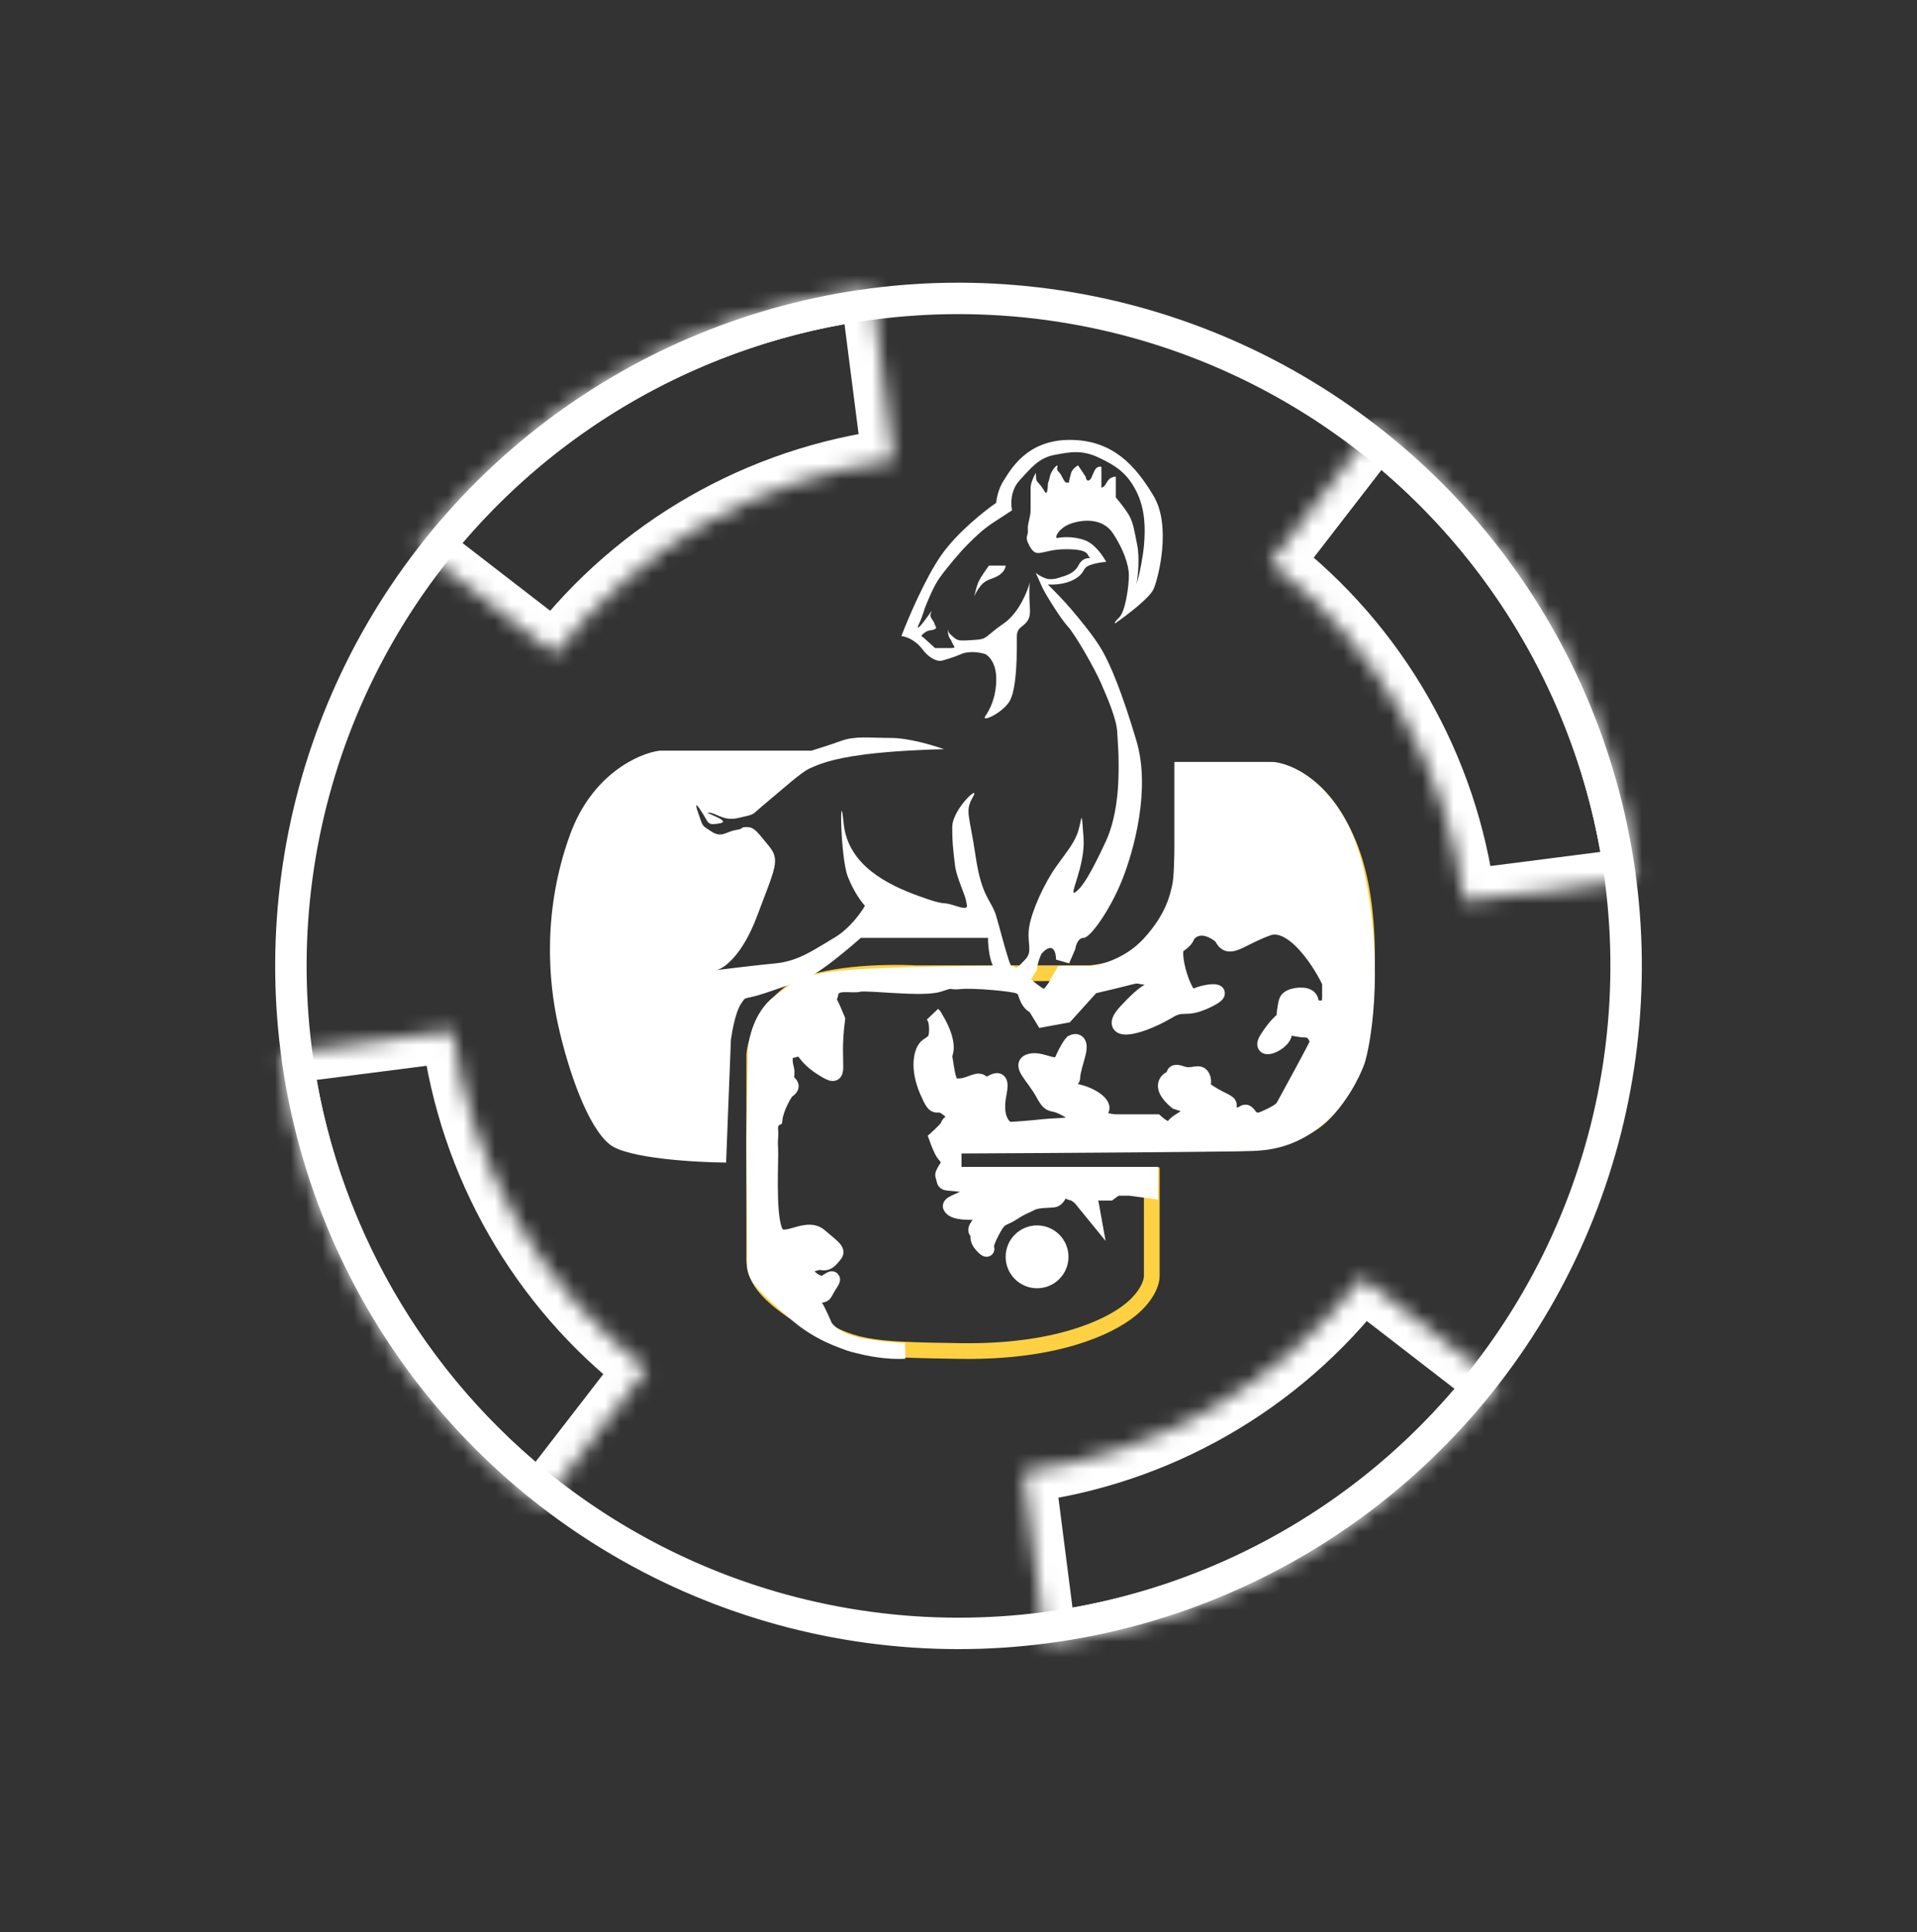 <svg xmlns="http://www.w3.org/2000/svg" width="122" height="123" fill="none" viewBox="0 0 122 123"><rect x="0" y="0" width="122" height="123" fill="#333333" stroke="none"/><path stroke="#FED142" d="M80.568 49.004H75.35V55.279C75.35 55.879 75.061 57.508 73.905 59.228C72.75 60.949 71.716 61.682 69.386 61.949H58.297C56.371 61.847 52.091 61.94 50.376 63.134C48.662 64.328 48.078 66.293 48 67.127V80.16C48 81.213 48.513 82.31 51.401 84.066C54.29 85.821 55.129 85.909 61.139 85.996C67.149 86.084 70.551 84.504 71.948 83.364C73.067 82.451 73.315 81.55 73.3 81.213V74.807H60.627V72.788C66.497 72.803 76.533 72.823 77.912 72.788C79.636 72.744 81.593 72.788 83.55 71.472C85.115 70.418 86.128 68.136 86.439 67.127C86.951 64.553 87.576 58.342 85.973 54.094C84.37 49.846 81.702 48.931 80.568 49.004Z"/><circle cx="66" cy="80" r="2" fill="#fff"/><path fill="#fff" d="M73.419 37.486C73.174 38.058 71.684 39.186 70.97 39.679C70.926 39.679 70.917 39.602 71.232 39.297C71.626 38.916 71.844 37.295 71.844 36.628C71.844 35.961 71.495 34.96 70.838 33.959C70.182 32.958 68.914 33.053 68.126 33.339C67.339 33.625 67.076 34.292 67.295 34.245C67.514 34.197 68.257 34.102 69.045 34.388C69.675 34.616 70.211 35.404 70.401 35.77C70.255 35.77 69.85 35.808 69.395 35.961C68.826 36.151 69.132 36.437 68.389 36.866C67.794 37.209 67.003 37.232 66.683 37.2C66.974 37.486 67.671 38.191 68.126 38.725C68.695 39.393 69.614 40.489 70.138 41.395C70.663 42.3 71.407 44.064 72.326 47.163C73.244 50.261 72.151 54.17 71.407 56.029C70.663 57.888 69.395 59.7 68.957 59.7C68.608 59.7 68.462 60.176 68.433 60.414L68.039 61.32L67.208 61.082C67.208 60.621 67.024 59.9 66.289 60.7C66.079 61.12 65.997 61.574 65.983 61.749C65.822 62.019 65.449 62.626 65.239 62.893C64.977 63.227 63.927 62.178 63.402 61.749C62.982 61.406 62.877 60.24 62.877 59.7H54.784C54.011 60.383 52.273 61.835 51.503 62.178C50.541 62.607 50.322 62.655 48.791 63.179C47.26 63.704 47.523 63.322 47.129 63.942C46.814 64.438 46.589 65.642 46.516 66.182L46.21 74C44.213 73.984 39.937 73.733 38.817 72.856C37.418 71.76 36.193 68.232 35.537 65.324C34.88 62.417 34.53 57.936 36.28 53.121C37.68 49.27 40.655 47.957 41.967 47.782H51.635C51.955 47.687 52.781 47.43 53.516 47.163C54.434 46.829 55.309 46.972 56.709 46.972C57.829 46.972 59.421 47.449 60.077 47.687C59.144 47.703 56.831 47.792 55.047 48.021C52.816 48.307 52.028 48.688 51.503 48.926C50.978 49.165 49.885 50.166 48.791 51.072C47.697 51.977 48.179 51.786 46.954 52.072C45.974 52.301 45.499 51.644 45.017 51.739C45.411 51.929 46.447 52.292 45.816 52.406C45.029 52.549 45.105 52.406 44.755 51.834C44.394 51.245 44.143 50.928 44.449 51.786C44.755 52.645 44.624 52.502 45.28 52.931C45.936 53.36 46.21 52.931 46.823 52.835C47.435 52.74 47.041 52.645 47.523 52.645C48.004 52.645 48.179 52.931 48.922 53.836C49.666 54.742 49.36 55.171 48.179 58.317C47.234 60.834 46.064 61.654 45.598 61.749C46.356 61.654 48.17 61.435 49.36 61.32C50.847 61.177 51.853 60.414 53.078 59.7C54.058 59.127 54.799 58.095 55.047 57.65C54.843 57.443 54.338 56.782 53.953 55.791C53.472 54.551 53.428 49.737 53.691 52.406C53.953 55.076 56.49 56.315 58.459 57.03C60.427 57.745 59.771 57.316 60.777 57.65C61.783 57.983 61.521 57.65 61.477 57.316C61.433 56.982 60.865 55.838 60.777 55.076C60.69 54.313 60.602 53.789 60.602 52.645C60.602 51.501 62.44 49.832 61.914 50.738C61.39 51.644 61.696 51.834 62.09 54.504C62.483 57.173 63.096 57.268 63.402 58.317C63.708 59.366 63.883 60.129 64.189 61.082C64.496 62.035 64.714 61.606 65.239 61.082C65.764 60.557 65.327 60.033 65.502 58.984C65.677 57.936 66.464 56.22 67.208 55.171C67.951 54.122 68.433 53.598 68.651 52.788C68.87 51.977 68.826 51.501 68.957 53.312C69.089 55.123 67.951 57.125 68.433 56.792C68.914 56.458 69.439 55.552 70.357 53.598C71.276 51.644 71.188 49.069 71.188 48.45C71.188 47.83 71.145 47.449 71.101 46.591C71.057 45.733 70.445 44.35 70.051 43.445C69.657 42.539 68.433 40.394 67.951 39.869C67.47 39.345 66.508 37.772 66.333 37.391C66.187 37.073 65.98 36.589 65.915 36.465C65.902 36.452 65.895 36.443 65.895 36.437C65.895 36.429 65.903 36.44 65.915 36.465C66.02 36.565 66.503 36.866 66.814 36.866C67.164 36.866 67.251 36.819 67.558 36.723C67.864 36.628 68.389 36.485 68.651 35.961C68.861 35.541 69.234 35.5 69.395 35.532C69.38 35.532 69.325 35.484 69.22 35.293C69.089 35.055 68.651 34.96 67.82 34.96C66.989 34.96 66.552 35.15 66.158 35.198C65.764 35.246 65.589 34.912 65.414 34.531C65.239 34.149 65.458 34.054 65.414 33.72C65.37 33.386 65.589 32.91 65.589 32.481V31.051C65.589 30.705 65.845 30.235 65.921 30.091C65.924 30.074 65.929 30.061 65.939 30.05C65.948 30.041 65.939 30.056 65.921 30.091C65.913 30.148 65.939 30.247 65.939 30.431C65.939 30.669 66.114 30.717 66.333 31.051L66.552 31.384C66.581 31.369 66.639 31.327 66.639 31.289C66.639 31.241 66.683 31.146 66.683 30.908C66.683 30.669 66.726 30.765 66.814 30.336C66.901 29.907 67.383 29.43 67.295 29.716C67.208 30.002 67.426 30.002 67.558 30.288C67.663 30.517 67.776 30.669 67.82 30.717H68.039V30.622C68.053 30.542 68.1 30.326 68.17 30.097C68.24 29.869 68.491 29.684 68.607 29.621L69.089 30.336C69.103 30.447 69.167 30.65 69.307 30.574C69.482 30.479 69.482 30.288 69.657 29.954C69.797 29.688 70.007 29.684 70.095 29.716V31.051L70.27 30.955C70.284 30.94 70.349 30.851 70.489 30.622C70.628 30.393 70.897 30.336 71.013 30.336V31.671C71.115 31.782 71.398 32.118 71.713 32.576C72.107 33.148 72.151 33.577 72.37 34.674C72.544 35.551 72.413 36.723 72.326 37.2L72.457 36.723C72.544 36.374 72.737 35.474 72.807 34.674C72.894 33.672 72.894 32.433 72.326 31.289C71.757 30.145 71.057 29.668 69.963 29.144C68.873 28.621 68.13 28.762 67.129 28.952L67.12 28.953C66.114 29.144 65.633 29.764 64.889 30.574C64.294 31.222 64.32 32.115 64.408 32.481C64.291 32.56 63.909 32.815 63.314 33.196C62.571 33.672 62.09 34.149 61.565 34.674C61.04 35.198 60.209 36.199 59.771 36.819C59.421 37.314 59.013 38.296 58.852 38.725C58.823 38.821 58.747 39.059 58.677 39.25C58.59 39.488 58.59 39.488 58.459 39.774C58.328 40.06 58.459 40.012 58.852 39.488C59.246 38.964 59.377 38.725 59.246 39.011C59.115 39.297 59.421 39.488 59.465 39.679C59.509 39.869 59.684 39.965 59.465 40.06C59.246 40.155 59.115 40.06 58.809 40.298C58.564 40.489 58.648 40.537 58.721 40.537L59.509 41.252H60.427C60.952 41.252 60.69 41.204 60.515 40.727C60.252 40.441 60.34 39.917 60.34 40.108C60.34 40.298 60.559 40.441 60.777 40.632C60.996 40.823 61.302 40.775 62.09 40.727C62.877 40.68 62.702 40.489 63.883 39.679C64.828 39.031 65.385 37.661 65.545 37.057C65.516 37.2 65.475 37.734 65.545 38.725C65.633 39.965 64.714 39.679 64.714 40.489C64.714 41.3 64.758 43.969 64.189 44.732C63.621 45.494 62.44 45.971 62.702 45.59C62.964 45.208 63.402 44.446 63.402 43.206C63.402 42.215 62.935 41.744 62.702 41.633C62.41 41.538 61.696 41.404 61.171 41.633C60.646 41.862 60.106 42.014 59.902 42.062C59.713 42.094 59.211 41.995 58.721 41.347C58.231 40.699 57.613 40.505 57.365 40.489C57.788 39.377 58.887 36.79 59.902 35.341C60.917 33.892 62.658 32.513 63.402 32.004C63.416 31.75 63.533 31.108 63.883 30.574C64.32 29.907 65.327 28 68.082 28C70.838 28 72.282 29.668 73.419 31.575C74.557 33.482 73.726 36.771 73.419 37.486Z"/><path fill="#fff" d="M62.29 37C62.161 37.267 62.043 37.778 62 38C62.02 37.907 62.132 37.633 62.419 37.278C62.778 36.833 63.161 36.889 63.581 36.611C63.916 36.389 64 36.111 64 36H62.935C62.774 36.222 62.419 36.733 62.29 37Z"/><path fill="#fff" d="M75.239 49H81.029C82.373 49.161 85.319 50.733 86.357 55.729C87.654 61.974 86.635 66.768 86.357 67.56C86.079 68.351 85.198 70.111 83.855 71.21C82.512 72.31 81.261 72.661 80.01 72.749C79.01 72.82 66.715 72.896 60.693 72.925V74.772H73.201V75.784L71.903 75.608H71.023L70.606 75.916H70.097H69.541C69.433 75.96 69.235 76.083 69.309 76.224C69.383 76.365 69.495 76.927 69.541 77.191L68.753 76.224C68.63 76.121 68.355 75.916 68.244 75.916C68.105 75.916 67.595 75.608 67.549 75.608C67.503 75.608 67.41 76.312 67.039 76.356C66.669 76.4 66.02 76.356 65.603 76.576C65.186 76.796 65.047 76.796 64.445 77.191C63.843 77.587 63.658 77.411 63.241 78.159C62.824 78.907 62.685 79.346 62.778 79.478C62.87 79.61 62.175 79.082 62.268 78.687C62.361 78.291 61.897 78.511 62.268 77.983C62.639 77.455 62.824 77.807 63.148 77.147C62.778 76.048 62.824 75.96 62.546 76.224C62.268 76.488 62.639 77.147 61.805 77.147C60.971 77.147 60.6 77.016 60.508 76.796C60.415 76.576 61.619 76.312 61.619 76.048C61.619 75.784 62.963 75.652 61.619 75.432C60.276 75.212 60.137 75.388 60.091 75.08C60.044 74.772 59.952 74.86 60.091 74.597C60.23 74.333 60.461 74.113 60.369 73.893L60.368 73.892C60.276 73.673 60.276 73.673 60.091 73.453C59.942 73.277 59.72 72.705 59.627 72.442C59.874 72.222 60.369 71.747 60.369 71.606C60.369 71.43 61.249 71.298 60.369 70.594C59.488 69.891 59.674 70.946 59.025 69.451C58.377 67.956 58.655 66.856 59.025 66.592C59.396 66.328 59.627 66.284 59.627 65.537C59.627 65.168 59.569 64.925 59.506 64.78C59.467 64.719 59.43 64.663 59.396 64.613C59.425 64.635 59.467 64.689 59.506 64.78C59.895 65.397 60.428 66.523 60.091 67.164C60.369 69.011 60.415 69.187 61.11 69.143C61.805 69.099 62.314 68.571 62.546 69.011C62.778 69.451 63.889 67.956 63.565 69.583C63.231 71.201 63.858 71.811 64.213 71.914C64.553 71.899 65.464 71.843 66.391 71.738C67.549 71.606 69.68 71.782 68.244 70.814C66.808 69.847 66.993 70.682 66.391 69.583C65.789 68.483 64.816 67.736 65.603 67.56C66.391 67.384 67.271 68.263 67.641 67.428C67.938 66.759 68.167 66.445 68.244 66.372C68.46 66.255 68.827 66.249 68.568 67.164C68.244 68.307 68.244 68.439 68.244 68.615C68.244 68.791 67.178 69.319 68.244 69.451C69.309 69.583 70.236 70.243 70.097 70.594C69.986 70.876 69.834 71.122 69.772 71.21C70.081 71.283 70.764 71.43 71.023 71.43H73.571C73.88 71.709 74.535 72.16 74.683 71.738C74.868 71.21 77.045 70.77 74.868 70.111C73.571 69.011 74.498 68.615 74.683 68.615C74.868 68.615 74.451 68.088 75.192 68.351C75.934 68.615 76.35 68.088 76.536 68.615C76.721 69.143 76.165 69.055 76.999 69.583C77.833 70.111 78.25 70.154 78.204 70.374C78.157 70.594 77.37 70.418 78.204 70.814C79.037 71.21 79.037 70.814 79.269 70.814C79.501 70.814 79.593 71.606 80.473 71.21C81.354 70.814 81.585 70.638 81.724 70.374C81.863 70.111 83.855 66.504 83.855 66.372C83.855 66.24 83.716 65.537 83.068 65.537C82.419 65.537 81.724 65.141 81.724 65.757C81.724 66.372 80.01 67.12 80.659 66.108C81.177 65.299 81.585 64.95 81.724 64.877C81.74 64.584 81.798 63.936 81.909 63.689C82.048 63.382 82.929 63.25 83.253 63.469C83.577 63.689 83.253 64.085 83.855 64.173C84.457 64.261 84.643 63.953 84.643 63.469V62.59C84.643 62.37 82.558 58.368 80.659 59.072C78.759 59.775 78.204 60.611 77.74 59.599C76.517 58.614 75.748 59.189 75.517 59.599C75.517 59.673 75.406 59.889 74.961 60.171C74.405 60.523 75.424 63.821 75.98 63.469C76.536 63.118 78.389 62.898 76.86 63.645C75.331 64.393 75.378 63.689 74.266 64.393C72.274 65.537 70.375 65.8 71.672 64.393C72.969 62.986 73.201 63.118 73.293 62.986C73.386 62.854 74.822 62.15 73.571 62.194C72.32 62.238 72.691 61.974 71.857 62.194C71.19 62.37 70.004 62.649 69.495 62.766L67.827 64.613L66.391 64.877L65.881 64.041C65.773 64.012 65.52 63.856 65.372 63.469C65.186 62.986 65.233 62.942 64.862 62.766C64.492 62.59 61.851 62.37 61.11 62.458C60.369 62.546 60.785 62.282 59.766 62.634C58.747 62.986 55.18 62.502 54.671 62.634C54.161 62.766 53.049 62.37 52.864 63.206C52.679 64.041 52.493 62.942 53.281 64.877C52.864 68.043 53.698 68.835 52.355 67.999C51.011 67.164 51.289 66.592 50.687 66.768C50.085 66.944 49.946 66.856 49.946 67.428C49.946 67.999 50.131 68.043 50.038 68.527C49.946 69.011 50.733 69.011 50.038 69.451C49.519 70.225 49.328 70.946 49.297 71.21C49.189 71.269 48.982 71.492 49.019 71.914C49.065 72.442 48.973 72.442 49.019 73.101C49.065 73.761 48.834 77.191 49.297 78.335C49.76 79.478 51.243 77.895 52.169 78.687C53.096 79.478 53.327 79.61 53.096 79.874C52.864 80.138 52.679 80.49 52.169 80.314C51.335 80.534 50.918 80.578 51.382 81.15C51.845 81.721 52.215 81.677 52.355 81.721C52.493 81.765 53.281 81.018 52.818 81.721C52.355 82.425 52.586 82.425 51.984 82.425C51.521 82.953 51.706 82.997 51.845 83.129C51.956 83.234 52.324 84.052 52.493 84.448C52.627 84.67 53.039 85.084 53.786 85.389C54.061 85.486 54.333 85.568 54.599 85.638C54.667 85.653 54.737 85.667 54.81 85.68C56.218 85.926 57.249 85.987 57.589 85.987C56.954 86.032 55.847 85.969 54.599 85.638C54.293 85.573 54.023 85.486 53.786 85.389C52.776 85.037 51.722 84.499 50.779 83.701C47.768 81.15 48.046 81.062 48.046 79.874C48.046 78.924 48.015 74.611 48 72.573L48.093 66.9C48.123 66.226 48.463 64.666 49.575 63.821C50.965 62.766 51.289 62.414 54.671 62.194C57.376 62.018 62.067 61.974 64.075 61.974H64.306C64.461 62.077 64.853 62.352 65.186 62.634C65.603 62.986 66.344 63.602 66.576 63.469C66.808 63.338 67.132 62.898 67.271 62.634C67.382 62.423 67.564 62.106 67.641 61.974H69.495C70.189 61.916 71.894 61.455 73.154 60.083C74.729 58.368 74.961 57.004 75.1 56.389C75.211 55.896 75.239 54.483 75.239 53.838L75.239 49Z"/><path stroke="#fff" d="M75.239 49H81.029C82.373 49.161 85.319 50.733 86.357 55.729C87.654 61.974 86.635 66.768 86.357 67.56C86.079 68.351 85.198 70.111 83.855 71.21C82.512 72.31 81.261 72.661 80.01 72.749C79.01 72.82 66.715 72.896 60.693 72.925V74.772H73.201V75.784L71.903 75.608H71.023L70.606 75.916H70.097H69.541C69.433 75.96 69.235 76.083 69.309 76.224C69.383 76.365 69.495 76.927 69.541 77.191L68.753 76.224C68.63 76.121 68.355 75.916 68.244 75.916C68.105 75.916 67.595 75.608 67.549 75.608C67.503 75.608 67.41 76.312 67.039 76.356C66.669 76.4 66.02 76.356 65.603 76.576C65.186 76.796 65.047 76.796 64.445 77.191C63.843 77.587 63.658 77.411 63.241 78.159C62.824 78.907 62.685 79.346 62.778 79.478C62.87 79.61 62.175 79.082 62.268 78.687C62.361 78.291 61.897 78.511 62.268 77.983C62.639 77.455 62.824 77.807 63.148 77.147C62.778 76.048 62.824 75.96 62.546 76.224C62.268 76.488 62.639 77.147 61.805 77.147C60.971 77.147 60.6 77.016 60.508 76.796C60.415 76.576 61.619 76.312 61.619 76.048C61.619 75.784 62.963 75.652 61.619 75.432C60.276 75.212 60.137 75.388 60.091 75.08C60.044 74.772 59.952 74.86 60.091 74.597C60.23 74.333 60.461 74.113 60.369 73.893C60.276 73.673 60.276 73.673 60.091 73.453C59.942 73.277 59.72 72.705 59.627 72.442C59.874 72.222 60.369 71.747 60.369 71.606C60.369 71.43 61.249 71.298 60.369 70.594C59.488 69.891 59.674 70.946 59.025 69.451C58.377 67.956 58.655 66.856 59.025 66.592C59.396 66.328 59.627 66.284 59.627 65.537C59.627 64.939 59.473 64.672 59.396 64.613C59.782 65.17 60.461 66.46 60.091 67.164C60.369 69.011 60.415 69.187 61.11 69.143C61.805 69.099 62.314 68.571 62.546 69.011C62.778 69.451 63.889 67.956 63.565 69.583C63.231 71.201 63.858 71.811 64.213 71.914C64.553 71.899 65.464 71.843 66.391 71.738C67.549 71.606 69.68 71.782 68.244 70.814C66.808 69.847 66.993 70.682 66.391 69.583C65.789 68.483 64.816 67.736 65.603 67.56C66.391 67.384 67.271 68.263 67.641 67.428C67.938 66.759 68.167 66.445 68.244 66.372C68.46 66.255 68.827 66.249 68.568 67.164C68.244 68.307 68.244 68.439 68.244 68.615C68.244 68.791 67.178 69.319 68.244 69.451C69.309 69.583 70.236 70.243 70.097 70.594C69.986 70.876 69.834 71.122 69.772 71.21C70.081 71.283 70.764 71.43 71.023 71.43C71.283 71.43 72.83 71.43 73.571 71.43C73.88 71.709 74.535 72.16 74.683 71.738C74.868 71.21 77.045 70.77 74.868 70.111C73.571 69.011 74.498 68.615 74.683 68.615C74.868 68.615 74.451 68.088 75.192 68.351C75.934 68.615 76.35 68.088 76.536 68.615C76.721 69.143 76.165 69.055 76.999 69.583C77.833 70.111 78.25 70.154 78.204 70.374C78.157 70.594 77.37 70.418 78.204 70.814C79.037 71.21 79.037 70.814 79.269 70.814C79.501 70.814 79.593 71.606 80.473 71.21C81.354 70.814 81.585 70.638 81.724 70.374C81.863 70.111 83.855 66.504 83.855 66.372C83.855 66.24 83.716 65.537 83.068 65.537C82.419 65.537 81.724 65.141 81.724 65.757C81.724 66.372 80.01 67.12 80.659 66.108C81.177 65.299 81.585 64.95 81.724 64.877C81.74 64.584 81.798 63.936 81.909 63.689C82.048 63.382 82.929 63.25 83.253 63.469C83.577 63.689 83.253 64.085 83.855 64.173C84.457 64.261 84.643 63.953 84.643 63.469C84.643 62.986 84.643 62.81 84.643 62.59C84.643 62.37 82.558 58.368 80.659 59.072C78.759 59.775 78.204 60.611 77.74 59.599C76.517 58.614 75.748 59.189 75.517 59.599C75.517 59.673 75.406 59.889 74.961 60.171C74.405 60.523 75.424 63.821 75.98 63.469C76.536 63.118 78.389 62.898 76.86 63.645C75.331 64.393 75.378 63.689 74.266 64.393C72.274 65.537 70.375 65.8 71.672 64.393C72.969 62.986 73.201 63.118 73.293 62.986C73.386 62.854 74.822 62.15 73.571 62.194C72.32 62.238 72.691 61.974 71.857 62.194C71.19 62.37 70.004 62.649 69.495 62.766L67.827 64.613L66.391 64.877L65.881 64.041C65.773 64.012 65.52 63.856 65.372 63.469C65.186 62.986 65.233 62.942 64.862 62.766C64.492 62.59 61.851 62.37 61.11 62.458C60.369 62.546 60.785 62.282 59.766 62.634C58.747 62.986 55.18 62.502 54.671 62.634C54.161 62.766 53.049 62.37 52.864 63.206C52.679 64.041 52.493 62.942 53.281 64.877C52.864 68.043 53.698 68.835 52.355 67.999C51.011 67.164 51.289 66.592 50.687 66.768C50.085 66.944 49.946 66.856 49.946 67.428C49.946 67.999 50.131 68.043 50.038 68.527C49.946 69.011 50.733 69.011 50.038 69.451C49.519 70.225 49.328 70.946 49.297 71.21C49.189 71.269 48.982 71.492 49.019 71.914C49.065 72.442 48.973 72.442 49.019 73.101C49.065 73.761 48.834 77.191 49.297 78.335C49.76 79.478 51.243 77.895 52.169 78.687C53.096 79.478 53.327 79.61 53.096 79.874C52.864 80.138 52.679 80.49 52.169 80.314C51.335 80.534 50.918 80.578 51.382 81.15C51.845 81.721 52.215 81.677 52.355 81.721C52.493 81.765 53.281 81.018 52.818 81.721C52.355 82.425 52.586 82.425 51.984 82.425C51.521 82.953 51.706 82.997 51.845 83.129C51.956 83.234 52.324 84.052 52.493 84.448C52.679 84.756 53.401 85.433 54.81 85.68C56.218 85.926 57.249 85.987 57.589 85.987C56.323 86.075 53.188 85.741 50.779 83.701C47.768 81.15 48.046 81.062 48.046 79.874C48.046 78.924 48.015 74.611 48 72.573L48.093 66.9C48.123 66.226 48.463 64.666 49.575 63.821C50.965 62.766 51.289 62.414 54.671 62.194C57.376 62.018 62.067 61.974 64.075 61.974H64.306C64.461 62.077 64.853 62.352 65.186 62.634C65.603 62.986 66.344 63.602 66.576 63.469C66.808 63.338 67.132 62.898 67.271 62.634C67.382 62.423 67.564 62.106 67.641 61.974H69.495C70.189 61.916 71.894 61.455 73.154 60.083C74.729 58.368 74.961 57.004 75.1 56.389C75.211 55.896 75.239 54.483 75.239 53.838L75.239 49Z"/><path fill="#fff" d="M65 79.959L65.867 78L67 79.959L66.133 82L65 79.959Z"/><circle cx="61.001" cy="61.482" r="42.487" stroke="#fff" stroke-width="2" transform="rotate(37.692 61.001 61.482)"/><mask id="path-9-inside-1_23_220" fill="#fff"><path d="M95.412 88.07C91.921 92.589 87.573 96.376 82.618 99.215C77.663 102.054 72.197 103.889 66.532 104.615L65.128 93.661C69.353 93.119 73.431 91.75 77.128 89.632C80.825 87.515 84.068 84.689 86.673 81.318L95.412 88.07Z"/></mask><path stroke="#fff" stroke-width="4" d="M95.412 88.07C91.921 92.589 87.573 96.376 82.618 99.215C77.663 102.054 72.197 103.889 66.532 104.615L65.128 93.661C69.353 93.119 73.431 91.75 77.128 89.632C80.825 87.515 84.068 84.689 86.673 81.318L95.412 88.07Z" mask="url(#path-9-inside-1_23_220)"/><mask id="path-10-inside-2_23_220" fill="#fff"><path d="M34.412 95.894C25.286 88.842 19.334 78.454 17.867 67.014L28.821 65.609C29.916 74.144 34.356 81.894 41.164 87.154L34.412 95.894Z"/></mask><path stroke="#fff" stroke-width="4" d="M34.412 95.894C25.286 88.842 19.334 78.454 17.867 67.014L28.821 65.609C29.916 74.144 34.356 81.894 41.164 87.154L34.412 95.894Z" mask="url(#path-10-inside-2_23_220)"/><mask id="path-11-inside-3_23_220" fill="#fff"><path d="M26.589 34.894C33.641 25.767 44.029 19.816 55.469 18.348L56.873 29.302C48.339 30.397 40.589 34.837 35.328 41.646L26.589 34.894Z"/></mask><path stroke="#fff" stroke-width="4" d="M26.589 34.894C33.641 25.767 44.029 19.816 55.469 18.348L56.873 29.302C48.339 30.397 40.589 34.837 35.328 41.646L26.589 34.894Z" mask="url(#path-11-inside-3_23_220)"/><mask id="path-12-inside-4_23_220" fill="#fff"><path d="M87.589 27.07C96.715 34.122 102.667 44.51 104.134 55.95L93.18 57.355C92.085 48.82 87.645 41.07 80.837 35.809L87.589 27.07Z"/></mask><path stroke="#fff" stroke-width="4" d="M87.589 27.07C96.715 34.122 102.667 44.51 104.134 55.95L93.18 57.355C92.085 48.82 87.645 41.07 80.837 35.809L87.589 27.07Z" mask="url(#path-12-inside-4_23_220)"/></svg>